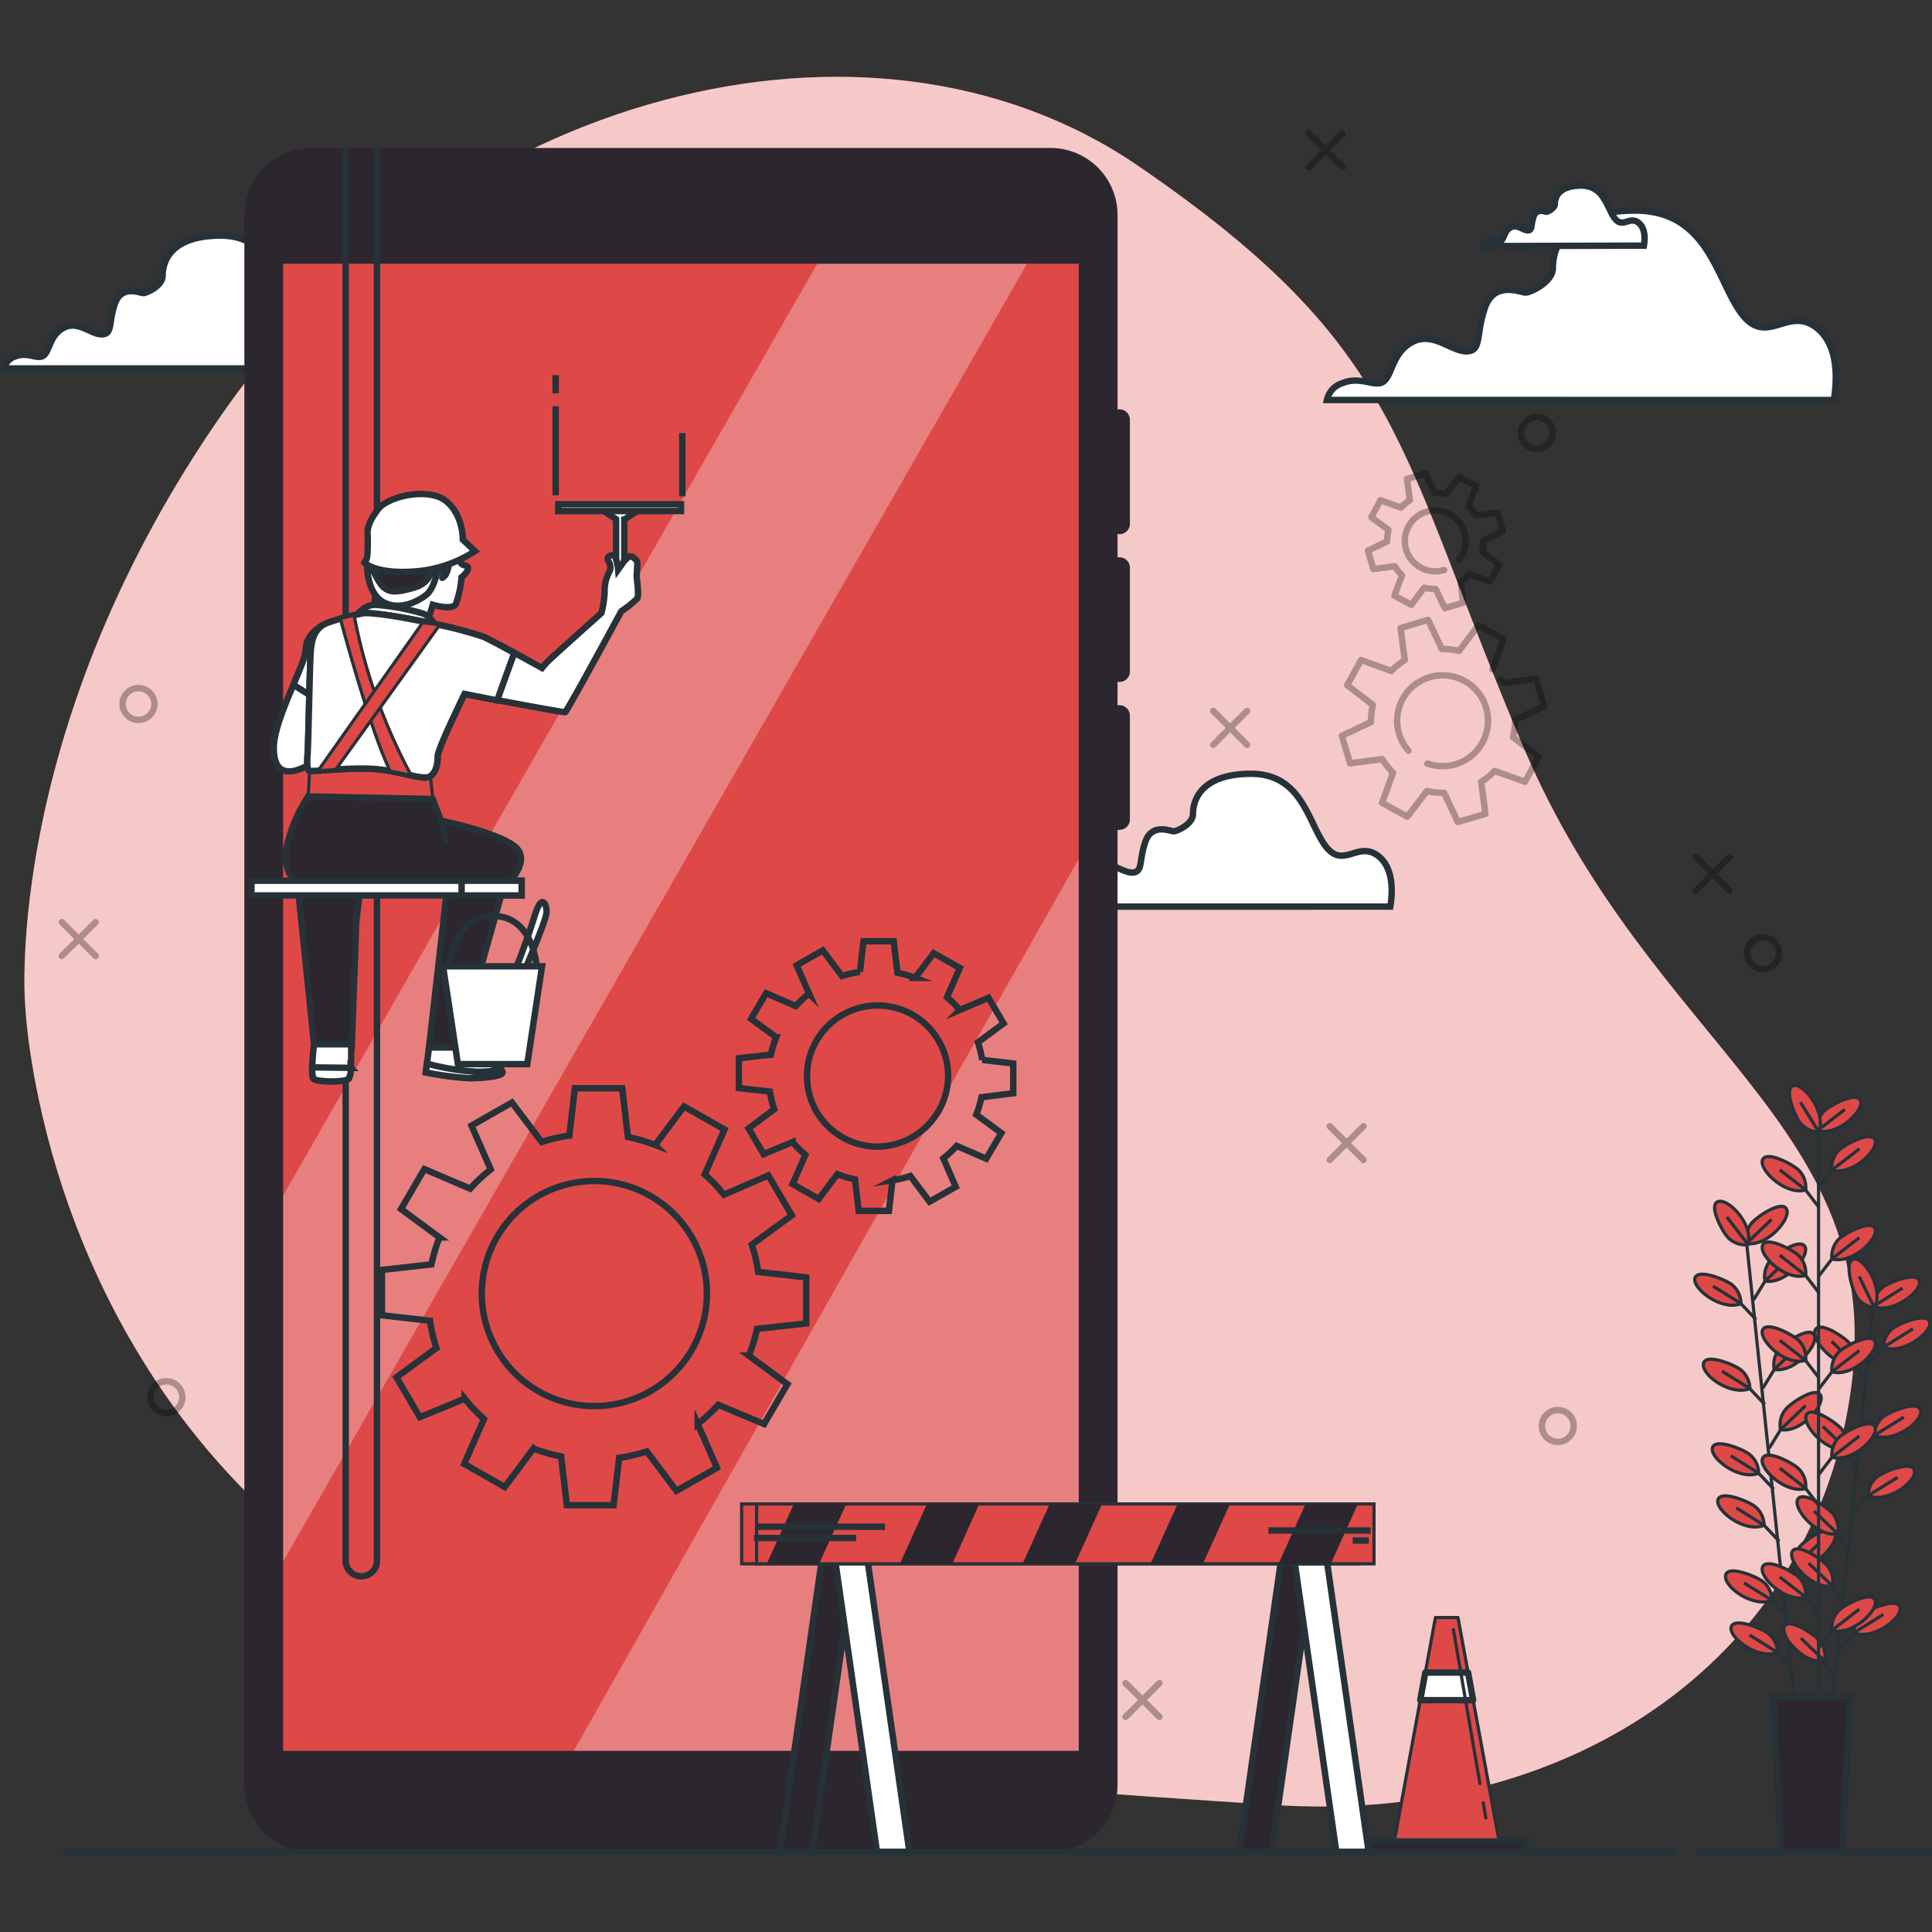<svg xmlns="http://www.w3.org/2000/svg" width="325" height="325" viewBox="0 0 325 325">
  <rect x="0" y="0" width="325" height="325" fill="#333333" stroke="none"/>
  <g id="maintainance" transform="translate(19167 8027)">
    <rect id="Rectangle_17486" data-name="Rectangle 17486" width="325" height="325" transform="translate(-19167 -8027)" fill="none"/>
    <g id="Layer_2" data-name="Layer 2" transform="translate(-19166.973 -8014.047)">
      <g id="Layer_1" data-name="Layer 1">
        <path id="Path_13332" data-name="Path 13332" d="M4.177,155.595s1.792,55.261,47.911,92.088,110.091,39.471,161.79,42.968,91.494-25.8,97.484-70.069S277.817,163.3,256.317,112.9,236.77,45.979,191.385,14.916,75.024,2.957,37.776,56.06,4.177,155.595,4.177,155.595Z" fill="#de4948"/>
        <path id="Path_13333" data-name="Path 13333" d="M4.177,155.595s1.792,55.261,47.911,92.088,110.091,39.471,161.79,42.968,91.494-25.8,97.484-70.069S277.817,163.3,256.317,112.9,236.77,45.979,191.385,14.916,75.024,2.957,37.776,56.06,4.177,155.595,4.177,155.595Z" fill="#fff" opacity="0.7"/>
        <path id="Path_13334" data-name="Path 13334" d="M308.448,54.333c.453-2.569,1.079-8.926-2.763-12.045-4.911-3.961-8.4,3.173-12.682-2.385s-5.548-17.593-18.23-17.431S261.2,29.757,261.2,32.142s-3.81,4.123-4.6,4.123-5.235-2.062-6.821,2.536-.507,7.253-3.033,7.35-5.645-3.335-9.077-1.619-3.421,5.4-4.857,6.627-3.8-.95-6.972.324a3.832,3.832,0,0,0-2.655,2.849Z" fill="#fff" stroke="#263238" stroke-miterlimit="10" stroke-width="1.079"/>
        <path id="Path_13335" data-name="Path 13335" d="M60.5,49.023c.313-1.792.777-6.26-1.943-8.44-3.443-2.806-5.893,2.223-8.9-1.673s-3.886-12.337-12.79-12.229-9.541,5.116-9.541,6.778-2.677,2.893-3.238,2.893-3.67-1.446-4.781,1.781-.356,5.084-2.159,5.159-3.961-2.342-6.368-1.144-2.407,3.767-3.4,4.652-2.677-.658-4.9.227a2.731,2.731,0,0,0-1.824,2Z" fill="#fff" stroke="#263238" stroke-miterlimit="10" stroke-width="1.079"/>
        <path id="Path_13336" data-name="Path 13336" d="M233.845,139.556c.313-1.792.766-6.26-1.943-8.451-3.443-2.774-5.893,2.223-8.894-1.662s-3.907-12.347-12.79-12.229-9.563,5.116-9.563,6.778-2.666,2.893-3.238,2.893-3.67-1.446-4.781,1.781-.356,5.084-2.159,5.159-3.961-2.342-6.368-1.144-2.407,3.767-3.411,4.652-2.666-.658-4.889.227a2.709,2.709,0,0,0-1.867,2Z" fill="#fff" stroke="#263238" stroke-miterlimit="10" stroke-width="1.079"/>
        <path id="Path_13337" data-name="Path 13337" d="M276.511,28.365c.151-.809.356-2.828-.874-3.821-1.554-1.252-2.655,1-4.015-.745s-1.759-5.58-5.774-5.526-4.317,2.31-4.317,3.065-1.2,1.328-1.414,1.328-1.651-.658-2.159.8-.162,2.3-.95,2.331-1.792-1.079-2.882-.518-1.079,1.705-1.533,2.159-1.209-.3-2.213.1a1.252,1.252,0,0,0-.842.907Z" fill="#fff" stroke="#263238" stroke-miterlimit="10" stroke-width="1.079"/>
        <line id="Line_58" data-name="Line 58" y1="3.206" transform="translate(75.693 137.915)" fill="none" stroke="#263238" stroke-miterlimit="10" stroke-width="1.079"/>
        <g id="Group_7362" data-name="Group 7362" opacity="0.3">
          <circle id="Ellipse_238" data-name="Ellipse 238" cx="2.677" cy="2.677" r="2.677" transform="translate(255.831 57.215)" fill="none" stroke="#000" stroke-linecap="round" stroke-linejoin="round" stroke-width="1.079"/>
          <circle id="Ellipse_239" data-name="Ellipse 239" cx="2.677" cy="2.677" r="2.677" transform="translate(20.593 102.794)" fill="none" stroke="#000" stroke-linecap="round" stroke-linejoin="round" stroke-width="1.079"/>
          <circle id="Ellipse_240" data-name="Ellipse 240" cx="2.677" cy="2.677" r="2.677" transform="translate(222.329 241.519)" fill="none" stroke="#000" stroke-linecap="round" stroke-linejoin="round" stroke-width="1.079"/>
          <circle id="Ellipse_241" data-name="Ellipse 241" cx="2.677" cy="2.677" r="2.677" transform="translate(25.288 219.404)" fill="none" stroke="#000" stroke-linecap="round" stroke-linejoin="round" stroke-width="1.079"/>
          <line id="Line_59" data-name="Line 59" x1="5.688" y2="5.688" transform="translate(204.067 106.648)" fill="none" stroke="#000" stroke-linecap="round" stroke-linejoin="round" stroke-width="1.079"/>
          <line id="Line_60" data-name="Line 60" x1="5.688" y1="5.688" transform="translate(204.067 106.648)" fill="none" stroke="#000" stroke-linecap="round" stroke-linejoin="round" stroke-width="1.079"/>
          <line id="Line_61" data-name="Line 61" x2="5.688" y2="5.688" transform="translate(189.324 270.175)" fill="none" stroke="#000" stroke-linecap="round" stroke-linejoin="round" stroke-width="1.079"/>
          <line id="Line_62" data-name="Line 62" x1="5.688" y2="5.688" transform="translate(189.324 270.175)" fill="none" stroke="#000" stroke-linecap="round" stroke-linejoin="round" stroke-width="1.079"/>
          <line id="Line_63" data-name="Line 63" x2="5.688" y2="5.688" transform="translate(10.372 142.168)" fill="none" stroke="#000" stroke-linecap="round" stroke-linejoin="round" stroke-width="1.079"/>
          <line id="Line_64" data-name="Line 64" x1="5.688" y2="5.688" transform="translate(10.372 142.168)" fill="none" stroke="#000" stroke-linecap="round" stroke-linejoin="round" stroke-width="1.079"/>
          <line id="Line_65" data-name="Line 65" x2="5.688" y2="5.688" transform="translate(220.149 9.466)" fill="none" stroke="#000" stroke-linecap="round" stroke-linejoin="round" stroke-width="1.079"/>
          <line id="Line_66" data-name="Line 66" x1="5.688" y2="5.688" transform="translate(220.149 9.466)" fill="none" stroke="#000" stroke-linecap="round" stroke-linejoin="round" stroke-width="1.079"/>
          <circle id="Ellipse_242" data-name="Ellipse 242" cx="2.677" cy="2.677" r="2.677" transform="translate(259.35 224.25)" fill="none" stroke="#000" stroke-linecap="round" stroke-linejoin="round" stroke-width="1.079"/>
          <circle id="Ellipse_243" data-name="Ellipse 243" cx="2.677" cy="2.677" r="2.677" transform="translate(293.866 144.726)" fill="none" stroke="#000" stroke-linecap="round" stroke-linejoin="round" stroke-width="1.079"/>
          <line id="Line_67" data-name="Line 67" x2="5.688" y2="5.677" transform="translate(223.657 176.501)" fill="none" stroke="#000" stroke-linecap="round" stroke-linejoin="round" stroke-width="1.079"/>
          <line id="Line_68" data-name="Line 68" x1="5.688" y2="5.677" transform="translate(223.657 176.501)" fill="none" stroke="#000" stroke-linecap="round" stroke-linejoin="round" stroke-width="1.079"/>
          <line id="Line_69" data-name="Line 69" x2="5.688" y2="5.688" transform="translate(285.243 131.191)" fill="none" stroke="#000" stroke-linecap="round" stroke-linejoin="round" stroke-width="1.079"/>
          <line id="Line_70" data-name="Line 70" x1="5.688" y2="5.688" transform="translate(285.243 131.191)" fill="none" stroke="#000" stroke-linecap="round" stroke-linejoin="round" stroke-width="1.079"/>
          <line id="Line_71" data-name="Line 71" x2="5.688" y2="5.688" transform="translate(82.082 14.161)" fill="none" stroke="#000" stroke-linecap="round" stroke-linejoin="round" stroke-width="1.079"/>
          <line id="Line_72" data-name="Line 72" x1="5.688" y2="5.688" transform="translate(82.082 14.161)" fill="none" stroke="#000" stroke-linecap="round" stroke-linejoin="round" stroke-width="1.079"/>
        </g>
        <rect id="Rectangle_17487" data-name="Rectangle 17487" width="141.639" height="262.393" transform="translate(42.396 25.278)" fill="#de4948"/>
        <path id="Path_13338" data-name="Path 13338" d="M140.97,25.278,42.4,197.246v61.532l133.846-233.5Z" fill="#fff" opacity="0.3"/>
        <path id="Path_13339" data-name="Path 13339" d="M184.046,132.756l-2.342-1.695L96.5,281.573l2.321,6.109h85.223Z" fill="#fff" opacity="0.3"/>
        <path id="Path_13340" data-name="Path 13340" d="M188.3,76.912a1.759,1.759,0,0,0,1.749-1.749V57.657a1.759,1.759,0,0,0-1.748-1.749,3.24,3.24,0,0,0-.335,0V23.216a11.279,11.279,0,0,0-11.279-11.279H52.358A11.279,11.279,0,0,0,41.079,23.216V287.3a11.279,11.279,0,0,0,11.279,11.279H176.685A11.279,11.279,0,0,0,187.964,287.3V126.647a3.235,3.235,0,0,0,.335,0,1.759,1.759,0,0,0,1.748-1.749V107.425a1.759,1.759,0,0,0-1.748-1.748,3.239,3.239,0,0,0-.335,0v-3.918a1.672,1.672,0,0,0,.335,0,1.748,1.748,0,0,0,1.748-1.748V82.546A1.749,1.749,0,0,0,188.3,80.8a1.674,1.674,0,0,0-.335,0V76.88A3.24,3.24,0,0,0,188.3,76.912Zm-6.864,204.661H47.6V31.408H181.434Z" fill="#2c272e"/>
        <path id="Path_13341" data-name="Path 13341" d="M135.595,209.679v-7.75L127.511,201a26.12,26.12,0,0,0-1.079-4.587l6.735-4.922-3.94-6.713-7.469,3.238a27.284,27.284,0,0,0-3.238-3.411l3.335-7.555-6.821-3.875-4.846,6.476a29.141,29.141,0,0,0-4.587-1.338l-.961-8.2H96.675l-.928,7.965a27.575,27.575,0,0,0-4.652,1.079l-5-6.638-6.811,3.875,3.238,7.372A28.192,28.192,0,0,0,79.06,187l-7.7-3.292-3.929,6.724,6.476,4.771a27.825,27.825,0,0,0-1.36,4.533l-8.322.939v7.631l8.084.917a27.111,27.111,0,0,0,1.079,4.587l-6.724,4.922,3.929,6.713,7.555-3.108a28.061,28.061,0,0,0,3.238,3.411l-3.324,7.555,6.811,3.886,4.846-6.476a27.641,27.641,0,0,0,4.641,1.338l.961,8.2h7.868l.939-7.965a28.906,28.906,0,0,0,4.652-1.079l4.986,6.627,6.811-3.875-3.238-7.361a29.047,29.047,0,0,0,3.465-3.238l7.7,3.238,3.929-6.713-6.476-4.781a28.061,28.061,0,0,0,1.36-4.522Zm-35.618,13.9a18.933,18.933,0,1,0-.043,0Z" fill="none" stroke="#263238" stroke-miterlimit="10" stroke-width="1.079"/>
        <path id="Path_13342" data-name="Path 13342" d="M170.425,170.953v-5.008l-5.224-.6a17.93,17.93,0,0,0-.723-2.957l4.317-3.184-2.536-4.317-4.825,2.062a17.991,17.991,0,0,0-2.159-2.159l2.159-4.9-4.4-2.5-3.13,4.155a18.35,18.35,0,0,0-2.968-.863l-.626-5.3h-5.084l-.594,5.148a18.541,18.541,0,0,0-3.011.712l-3.238-4.317-4.4,2.5,2.094,4.76a18,18,0,0,0-2.245,2.1l-4.976-2.159-2.536,4.317,4.22,3.087a17.915,17.915,0,0,0-.874,2.925l-5.4.615v5.008l5.213.594a18.079,18.079,0,0,0,.734,2.968l-4.317,3.238,2.536,4.317,4.868-2.029a17.169,17.169,0,0,0,2.159,2.159l-2.159,4.911,4.4,2.5,3.13-4.166a18.412,18.412,0,0,0,2.968.874l.626,5.3h5.084l.6-5.148a17.625,17.625,0,0,0,3-.723l3.238,4.317,4.4-2.5L158.66,181.9a18,18,0,0,0,2.245-2.1l4.976,2.159,2.536-4.317-4.22-3.1a16.806,16.806,0,0,0,.874-2.914Zm-23.043,8.98a11.873,11.873,0,1,1,12.088-11.873,12,12,0,0,1-12.088,11.873Z" fill="none" stroke="#263238" stroke-miterlimit="10" stroke-width="1.079"/>
        <path id="Path_13343" data-name="Path 13343" d="M251.061,99.643l1.835-5.105-4.242-2.31-3.238,4.317a11.484,11.484,0,0,0-2.893-.313l-2.31-4.911-4.641,1.371.712,5.4a11.764,11.764,0,0,0-2.256,1.824l-5.105-1.835L226.6,102.32l4.317,3.3a12.5,12.5,0,0,0-.313,2.893l-4.9,2.31,1.371,4.63,5.4-.712a12.239,12.239,0,0,0,1.835,2.267l-1.835,5.105,4.242,2.31,3.292-4.317a11.991,11.991,0,0,0,2.893.313l2.31,4.9,4.641-1.36-.712-5.4a11.765,11.765,0,0,0,2.256-1.824l5.105,1.824,2.321-4.242-4.317-3.238a12.565,12.565,0,0,0,.313-2.893l4.9-2.31-1.36-4.641-5.4.712-.4-.583M236.9,113.329a7.642,7.642,0,1,1,3.184,2.159" fill="none" stroke="#000" stroke-linecap="round" stroke-linejoin="round" stroke-width="1.079" opacity="0.3"/>
        <path id="Path_13344" data-name="Path 13344" d="M234.547,87.241l2.839,1.543,2.159-2.882a7.922,7.922,0,0,0,1.932.216l1.554,3.238,3.1-.917-.475-3.594a7.8,7.8,0,0,0,1.511-1.22l3.421,1.22,1.587-2.817-2.849-2.159a8.418,8.418,0,0,0,.216-1.932l3.238-1.554-.907-3.1-3.594.475a7.859,7.859,0,0,0-1.23-1.511l1.2-3.443L245.4,67.263l-2.159,2.882a7.933,7.933,0,0,0-1.943-.205L239.76,66.7l-3.1.907.475,3.594a7.857,7.857,0,0,0-1.511,1.23L232.2,71.2l-1.543,2.839,2.882,2.159a7.8,7.8,0,0,0-.216,1.932l-3.238,1.543.917,3.108L234.6,82.3a8.635,8.635,0,0,0,1.22,1.522Zm8.354-4.317a5.062,5.062,0,0,1-3.94-.4,5.116,5.116,0,1,1,6.94-2.04,6.086,6.086,0,0,1-.5.756" fill="none" stroke="#000" stroke-linecap="round" stroke-linejoin="round" stroke-width="1.079" opacity="0.3"/>
        <path id="Path_13345" data-name="Path 13345" d="M58.121,11.937V249.582a2.634,2.634,0,0,0,4.868,1.392h0a2.644,2.644,0,0,0,.4-1.392V11.937" fill="none" stroke="#263238" stroke-miterlimit="10" stroke-width="1.079"/>
        <path id="Path_13346" data-name="Path 13346" d="M76.977,80.722a2.8,2.8,0,0,0,.54,1.079c.432.54,1.176.216,1.176.863s-1.079,1.5-1.079,1.5a16.837,16.837,0,0,1-.971,4.512c-.648,1.079-3.864.108-3.864.108l-.863,2.688L62.6,90.717l.54-3.54-.971-5.4a4.317,4.317,0,0,1,2.159-2.9c1.716-.745,8.635-.216,9.887,0a6.649,6.649,0,0,1,2.763,1.846Z" fill="#fff" stroke="#263238" stroke-miterlimit="10" stroke-width="1.079"/>
        <path id="Path_13347" data-name="Path 13347" d="M62.147,81.8a28.656,28.656,0,0,0,.971,5.4c.529,1.079,2.364,1.5,5.051,1.079s3.864-1.284,4.188-2.364.961-3,1.392-3.108.54-.108.756.529-.54,1.3.216.648.971-3.432.971-3.432-6.562.853-9.358.853a27.823,27.823,0,0,1-4.08-.216Z" fill="#2c272e" stroke="#263238" stroke-miterlimit="10" stroke-width="1.079"/>
        <path id="Path_13348" data-name="Path 13348" d="M61.716,81.694s-.216,4.835,2.58,6.551,6.238-.108,7.555-1.284,1.932-4.835,1.932-4.835l-1.284.108s.432,2.688-2.8,3.648-4.188.756-5.159,0S62.18,81.8,62.18,81.8Z" fill="#fff" stroke="#263238" stroke-miterlimit="10" stroke-width="1.079"/>
        <path id="Path_13349" data-name="Path 13349" d="M61.823,76.966s.108,3.659-.216,4.188l-.324.54s1.835,1.932,8.17,1.5A21.338,21.338,0,0,0,79.87,79.762L77.83,77.83s.108-4.091-2.8-6.476-9.714-.853-11.4,1.3S61.716,76.211,61.823,76.966Z" fill="#fff" stroke="#263238" stroke-miterlimit="10" stroke-width="1.079"/>
        <path id="Path_13350" data-name="Path 13350" d="M52.045,116.728l-.216,4.317,20.96.432-.432-4.08s-1.716-.863-6.983-1.619a60.13,60.13,0,0,0-11.4-.216,9.907,9.907,0,0,0-1.824.216Z" fill="#de4948" stroke="#263238" stroke-miterlimit="10" stroke-width="0.54"/>
        <path id="Path_13351" data-name="Path 13351" d="M107.716,72.638h-6.724l2.623,1.748V85.892h1.371V74.408l.108-.022Z" fill="#fff" stroke="#263238" stroke-miterlimit="10" stroke-width="1.079"/>
        <rect id="Rectangle_17488" data-name="Rectangle 17488" width="20.647" height="1.144" transform="translate(93.879 71.872)" fill="#fff" stroke="#263238" stroke-miterlimit="10" stroke-width="1.079"/>
        <path id="Path_13352" data-name="Path 13352" d="M54.279,92.2s-2.849,1.5-2.849,4.047-5.4,11.7-5.4,16.643,3.152,4.2,5.256,3.152a24.533,24.533,0,0,0,4.2-2.849l1.2-19.795S56.373,92.044,54.279,92.2Z" fill="#fff" stroke="#263238" stroke-miterlimit="10" stroke-width="1.079"/>
        <path id="Path_13353" data-name="Path 13353" d="M54.279,92.2s-2.849,1.5-2.849,4.047c0,1.079-.982,3.357-2.094,5.99l6.551,4.177.788-13.017S56.373,92.044,54.279,92.2Z" fill="#fff" stroke="#263238" stroke-miterlimit="10" stroke-width="1.079"/>
        <path id="Path_13354" data-name="Path 13354" d="M73.005,92.012a3.788,3.788,0,0,0-1.77-1.716,36.417,36.417,0,0,0-8.268-1.511,3.778,3.778,0,0,0-2.9,1.716Z" fill="#fff" stroke="#263238" stroke-miterlimit="10" stroke-width="1.079"/>
        <path id="Path_13355" data-name="Path 13355" d="M61.284,90.188a41.145,41.145,0,0,0-6.12,1.608c-3.011,1.079-2.9,4.188-3.011,6.983s-.324,13.545-.432,15.046-.108,2.688.324,2.9,7.631-.756,11.926-.216,7.264,1.824,8.343,1.133,1.284-2.256,1.284-3.432,4.512-10.426,4.512-10.426,16.6,3.162,16.924,3.065,9.455-16.978,9.455-16.978a18.435,18.435,0,0,0,2.688-2.159c.324-.54-.108-3.443-.108-3.767s.108-1.392.108-2.159-1.3-1.392-1.511-1.079a3.4,3.4,0,0,1-.637.648l-1.079,1.511a8.106,8.106,0,0,0-.54-2.256c-.324-.432-1.608,0-1.079.853a1.781,1.781,0,0,1,0,2.04,6.767,6.767,0,0,0-.648,3.119,17.27,17.27,0,0,1-.54,3.551s-7.955,7.091-8.807,7.944a14.162,14.162,0,0,0-1.187,1.3S83.2,94.98,81.273,94.16A67.241,67.241,0,0,0,73.005,92S64.943,90.188,61.284,90.188Z" fill="#fff" stroke="#263238" stroke-miterlimit="10" stroke-width="1.079"/>
        <path id="Path_13356" data-name="Path 13356" d="M81.273,94.16A67.241,67.241,0,0,0,73.005,92s-8.063-1.824-11.721-1.824a41.145,41.145,0,0,0-6.12,1.608c-3.011,1.079-2.9,4.188-3.011,6.983s-.324,13.545-.432,15.046-.108,2.688.324,2.9,7.631-.756,11.926-.216,7.264,1.835,8.343,1.144,1.284-2.256,1.284-3.432,4.512-10.426,4.512-10.426l5.494,1.079L86.475,96.9C84.414,95.746,82.179,94.559,81.273,94.16Z" fill="#fff" stroke="#263238" stroke-miterlimit="10" stroke-width="1.079"/>
        <path id="Path_13357" data-name="Path 13357" d="M69.152,117.495a96.48,96.48,0,0,1-5.289-11.624,89.132,89.132,0,0,1-4.317-15.337c-.68.151-1.522.356-2.418.615l.14.108a1.173,1.173,0,0,0,.108.4c.734,2.741,5.116,18.78,8.246,25.116C66.993,117,68.17,117.279,69.152,117.495Z" fill="#de4948" stroke="#263238" stroke-miterlimit="10" stroke-width="0.54"/>
        <path id="Path_13358" data-name="Path 13358" d="M53.47,116.707l2.968-.205,17.474-24.3-.907-.194L71.062,91.8Z" fill="#de4948" stroke="#263238" stroke-miterlimit="10" stroke-width="0.54"/>
        <path id="Path_13359" data-name="Path 13359" d="M84.187,135.422s-33.308.54-34.171,0-2.58-2.159-1.716-6.336a25.223,25.223,0,0,1,3.508-8.063l20.96.432L74.16,125.1s9.023,1.835,12.25,4.2-1.079,6.476-1.079,6.476" fill="#2c272e" stroke="#263238" stroke-miterlimit="10" stroke-width="1.079"/>
        <path id="Path_13360" data-name="Path 13360" d="M74.182,125.1s.648,2.8.863,3.767" fill="#fff" stroke="#263238" stroke-miterlimit="10" stroke-width="1.079"/>
        <path id="Path_13361" data-name="Path 13361" d="M50.113,136.61,52.8,162.718l6.336.432s.756-20.313.756-20.745.648-5.688.648-5.688Z" fill="#2c272e" stroke="#263238" stroke-miterlimit="10" stroke-width="1.079"/>
        <path id="Path_13362" data-name="Path 13362" d="M52.8,162.718s-.648,5.267-.108,5.807,5.267.637,5.9,0,.432-5.807.432-5.807Z" fill="#fff" stroke="#263238" stroke-miterlimit="10" stroke-width="1.079"/>
        <path id="Path_13363" data-name="Path 13363" d="M59.006,166.679,52.53,166.6a3.842,3.842,0,0,0,.205,1.921c.54.54,5.267.637,5.9,0a3.788,3.788,0,0,0,.367-1.846Z" fill="#fff" stroke="#263238" stroke-miterlimit="10" stroke-width="1.079"/>
        <path id="Path_13364" data-name="Path 13364" d="M75.153,136.825l-3.011,26.433h6.012a21.889,21.889,0,0,0,.971-3.119,12.066,12.066,0,0,0-.54-2.159l5.807-20.745Z" fill="#2c272e" stroke="#263238" stroke-miterlimit="10" stroke-width="1.079"/>
        <path id="Path_13365" data-name="Path 13365" d="M78.154,163.258a13.535,13.535,0,0,0,3.335,2.364c1.3.432,3.011,1.176,3.011,1.824s-3.238.971-5.591.971a54.907,54.907,0,0,1-7.307-.971l.54-4.188Z" fill="#fff" stroke="#263238" stroke-miterlimit="10" stroke-width="1.079"/>
        <path id="Path_13366" data-name="Path 13366" d="M84.5,167.446a.658.658,0,0,0-.216-.421,25.687,25.687,0,0,1-4.08.313,41.09,41.09,0,0,1-8.408-1.371l-.194,1.479a54.909,54.909,0,0,0,7.307.971C81.273,168.374,84.5,168.093,84.5,167.446Z" fill="#fff" stroke="#263238" stroke-miterlimit="10" stroke-width="1.079"/>
        <path id="Path_13367" data-name="Path 13367" d="M85.784,152.508s2.9-7.307,4.091-11.279,2.04-2.256,2.04-.756-4.727,12.142-4.943,12.952S85.04,154.235,85.784,152.508Z" fill="#fff" stroke="#263238" stroke-miterlimit="10" stroke-width="1.079"/>
        <path id="Path_13368" data-name="Path 13368" d="M88.666,166.053H77L74.505,149.6H91.159Z" fill="#fff" stroke="#263238" stroke-miterlimit="10" stroke-width="1.079"/>
        <path id="Path_13369" data-name="Path 13369" d="M75.477,149.5s.917-8.483,7.555-8.376,7.2,8.376,7.2,8.376" fill="none" stroke="#263238" stroke-miterlimit="10" stroke-width="1.079"/>
        <rect id="Rectangle_17489" data-name="Rectangle 17489" width="45.45" height="2.472" transform="translate(42.266 135.206)" fill="#fff" stroke="#263238" stroke-miterlimit="10" stroke-width="1.079"/>
        <rect id="Rectangle_17490" data-name="Rectangle 17490" width="10.102" height="2.472" transform="translate(77.625 135.206)" fill="#fff" stroke="#263238" stroke-miterlimit="10" stroke-width="1.079"/>
        <line id="Line_73" data-name="Line 73" y1="3.065" transform="translate(93.448 50.145)" fill="none" stroke="#263238" stroke-miterlimit="10" stroke-width="1.079"/>
        <line id="Line_74" data-name="Line 74" y1="14.992" transform="translate(93.448 55.38)" fill="none" stroke="#263238" stroke-miterlimit="10" stroke-width="1.079"/>
        <line id="Line_75" data-name="Line 75" y1="10.664" transform="translate(114.753 59.891)" fill="none" stroke="#263238" stroke-miterlimit="10" stroke-width="1.079"/>
        <path id="Path_13370" data-name="Path 13370" d="M136.61,298.583h-5.44l7.253-50.609h5.451Z" fill="#2c272e" stroke="#263238" stroke-miterlimit="10" stroke-width="1.079"/>
        <path id="Path_13371" data-name="Path 13371" d="M147.5,298.583h5.451l-7.264-50.609h-5.44Z" fill="#fff" stroke="#263238" stroke-miterlimit="10" stroke-width="1.079"/>
        <path id="Path_13372" data-name="Path 13372" d="M213.878,298.583h-5.451l7.264-50.609h5.44Z" fill="#2c272e" stroke="#263238" stroke-miterlimit="10" stroke-width="1.079"/>
        <path id="Path_13373" data-name="Path 13373" d="M224.768,298.583h5.44l-7.264-50.609H217.5Z" fill="#fff" stroke="#263238" stroke-miterlimit="10" stroke-width="1.079"/>
        <rect id="Rectangle_17491" data-name="Rectangle 17491" width="103.852" height="10.07" transform="translate(124.726 240.041)" fill="#de4948" stroke="#263238" stroke-miterlimit="10" stroke-width="0.54"/>
        <rect id="Rectangle_17492" data-name="Rectangle 17492" width="103.852" height="10.07" transform="translate(127.252 240.041)" fill="#de4948" stroke="#263238" stroke-miterlimit="10" stroke-width="0.54"/>
        <path id="Path_13374" data-name="Path 13374" d="M128.957,250.111h8.807l4.555-10.07h-8.807Z" fill="#2c272e"/>
        <path id="Path_13375" data-name="Path 13375" d="M164.715,240.041H155.9l-4.555,10.07h8.818Z" fill="#2c272e"/>
        <path id="Path_13376" data-name="Path 13376" d="M228.395,240.041h-8.807l-4.555,10.07h8.807Z" fill="#2c272e"/>
        <path id="Path_13377" data-name="Path 13377" d="M206.884,240.041h-8.818l-4.555,10.07h8.818Z" fill="#2c272e"/>
        <path id="Path_13378" data-name="Path 13378" d="M185.362,240.041h-8.818l-4.555,10.07h8.818Z" fill="#2c272e"/>
        <line id="Line_76" data-name="Line 76" x1="17.183" transform="translate(213.349 244.509)" fill="none" stroke="#263238" stroke-miterlimit="10" stroke-width="1.079"/>
        <line id="Line_77" data-name="Line 77" x1="2.709" transform="translate(227.521 246.193)" fill="none" stroke="#263238" stroke-miterlimit="10" stroke-width="1.079"/>
        <line id="Line_78" data-name="Line 78" x2="17.194" transform="translate(126.809 245.772)" fill="none" stroke="#263238" stroke-miterlimit="10" stroke-width="1.079"/>
        <line id="Line_79" data-name="Line 79" x2="21.716" transform="translate(127.112 243.872)" fill="none" stroke="#263238" stroke-miterlimit="10" stroke-width="1.079"/>
        <rect id="Rectangle_17493" data-name="Rectangle 17493" width="26.476" height="1.986" transform="translate(230.1 296.597)" fill="#2c272e" stroke="#263238" stroke-linecap="round" stroke-linejoin="round" stroke-width="1.079"/>
        <path id="Path_13379" data-name="Path 13379" d="M252.108,296.543H234.569l6.875-37.4h3.788Z" fill="#de4948" stroke="#263238" stroke-linecap="round" stroke-linejoin="round" stroke-width="0.54"/>
        <path id="Path_13380" data-name="Path 13380" d="M238.886,273.046h8.9l-.853-4.641h-7.2Z" fill="#fff" stroke="#263238" stroke-linecap="round" stroke-linejoin="round" stroke-width="1.079"/>
        <line id="Line_80" data-name="Line 80" x2="0.443" y2="2.558" transform="translate(249.474 290.305)" fill="#de4948" stroke="#263238" stroke-linecap="round" stroke-linejoin="round" stroke-width="0.54"/>
        <line id="Line_81" data-name="Line 81" x2="4.458" y2="25.871" transform="translate(244.466 261.206)" fill="#de4948" stroke="#263238" stroke-linecap="round" stroke-linejoin="round" stroke-width="0.54"/>
        <line id="Line_82" data-name="Line 82" x2="8.041" y2="77.042" transform="translate(293.845 196.641)" fill="none" stroke="#263238" stroke-miterlimit="10" stroke-width="0.54"/>
        <line id="Line_83" data-name="Line 83" x1="3.648" y1="3.842" transform="translate(296.943 255.097)" fill="none" stroke="#263238" stroke-miterlimit="10" stroke-width="0.54"/>
        <path id="Path_13381" data-name="Path 13381" d="M298.043,256.241a4.112,4.112,0,0,0-1.446-3.087c-.939-.831-5.861-2.9-6.325-1.176C289.765,253.867,294.805,257.569,298.043,256.241Z" fill="#de4948" stroke="#263238" stroke-miterlimit="10" stroke-width="0.54"/>
        <line id="Line_84" data-name="Line 84" x1="4.684" y1="2.914" transform="translate(293.359 253.327)" fill="none" stroke="#263238" stroke-miterlimit="10" stroke-width="0.54"/>
        <line id="Line_85" data-name="Line 85" x1="3.637" y1="3.853" transform="translate(297.86 263.851)" fill="none" stroke="#263238" stroke-miterlimit="10" stroke-width="0.54"/>
        <path id="Path_13382" data-name="Path 13382" d="M298.972,265.005a4.1,4.1,0,0,0-1.446-3.087c-.939-.842-5.861-2.914-6.336-1.176S295.734,266.333,298.972,265.005Z" fill="#de4948" stroke="#263238" stroke-miterlimit="10" stroke-width="0.54"/>
        <line id="Line_86" data-name="Line 86" x1="4.684" y1="2.914" transform="translate(294.277 262.091)" fill="none" stroke="#263238" stroke-miterlimit="10" stroke-width="0.54"/>
        <line id="Line_87" data-name="Line 87" x1="3.648" y1="3.853" transform="translate(294.708 233.705)" fill="none" stroke="#263238" stroke-miterlimit="10" stroke-width="0.54"/>
        <path id="Path_13383" data-name="Path 13383" d="M295.82,234.86a4.134,4.134,0,0,0-1.457-3.087c-.928-.842-5.861-2.914-6.325-1.176S292.571,236.188,295.82,234.86Z" fill="#de4948" stroke="#263238" stroke-miterlimit="10" stroke-width="0.54"/>
        <line id="Line_88" data-name="Line 88" x1="4.695" y1="2.914" transform="translate(291.125 231.946)" fill="none" stroke="#263238" stroke-miterlimit="10" stroke-width="0.54"/>
        <line id="Line_89" data-name="Line 89" x1="3.648" y1="3.853" transform="translate(295.626 242.469)" fill="none" stroke="#263238" stroke-miterlimit="10" stroke-width="0.54"/>
        <path id="Path_13384" data-name="Path 13384" d="M296.727,243.624a4.1,4.1,0,0,0-1.446-3.087c-.939-.842-5.861-2.914-6.325-1.176S293.489,245.006,296.727,243.624Z" fill="#de4948" stroke="#263238" stroke-miterlimit="10" stroke-width="0.54"/>
        <line id="Line_90" data-name="Line 90" x1="4.684" y1="2.925" transform="translate(292.042 240.699)" fill="none" stroke="#263238" stroke-miterlimit="10" stroke-width="0.54"/>
        <line id="Line_91" data-name="Line 91" x1="3.648" y1="3.842" transform="translate(293.219 219.48)" fill="none" stroke="#263238" stroke-miterlimit="10" stroke-width="0.54"/>
        <path id="Path_13385" data-name="Path 13385" d="M294.331,220.624a4.112,4.112,0,0,0-1.446-3.087c-.939-.831-5.861-2.9-6.336-1.176C286.02,218.249,291.082,221.951,294.331,220.624Z" fill="#de4948" stroke="#263238" stroke-miterlimit="10" stroke-width="0.54"/>
        <line id="Line_92" data-name="Line 92" x1="4.684" y1="2.914" transform="translate(289.646 217.71)" fill="none" stroke="#263238" stroke-miterlimit="10" stroke-width="0.54"/>
        <line id="Line_93" data-name="Line 93" x1="3.648" y1="3.853" transform="translate(291.729 205.179)" fill="none" stroke="#263238" stroke-miterlimit="10" stroke-width="0.54"/>
        <path id="Path_13386" data-name="Path 13386" d="M292.841,206.334a4.166,4.166,0,0,0-1.425-3.1c-.928-.831-5.861-2.9-6.325-1.166S289.592,207.661,292.841,206.334Z" fill="#de4948" stroke="#263238" stroke-miterlimit="10" stroke-width="0.54"/>
        <line id="Line_94" data-name="Line 94" x1="4.695" y1="2.925" transform="translate(288.146 203.409)" fill="none" stroke="#263238" stroke-miterlimit="10" stroke-width="0.54"/>
        <line id="Line_95" data-name="Line 95" y1="4.522" x2="2.774" transform="translate(299.975 249.237)" fill="none" stroke="#263238" stroke-miterlimit="10" stroke-width="0.54"/>
        <path id="Path_13387" data-name="Path 13387" d="M301.9,250.6a4.112,4.112,0,0,1,.788-3.324c.734-1.015,5.127-4.058,5.947-2.461S305.35,251.223,301.9,250.6Z" fill="#de4948" stroke="#263238" stroke-miterlimit="10" stroke-width="0.54"/>
        <line id="Line_96" data-name="Line 96" y1="4.037" x2="4.22" transform="translate(301.897 246.56)" fill="none" stroke="#263238" stroke-miterlimit="10" stroke-width="0.54"/>
        <line id="Line_97" data-name="Line 97" y1="4.512" x2="2.774" transform="translate(297.569 226.182)" fill="none" stroke="#263238" stroke-miterlimit="10" stroke-width="0.54"/>
        <path id="Path_13388" data-name="Path 13388" d="M299.49,227.531a4.123,4.123,0,0,1,.788-3.324c.734-1,5.127-4.047,5.947-2.45S302.944,228.168,299.49,227.531Z" fill="#de4948" stroke="#263238" stroke-miterlimit="10" stroke-width="0.54"/>
        <line id="Line_98" data-name="Line 98" y1="4.026" x2="4.22" transform="translate(299.49 223.506)" fill="none" stroke="#263238" stroke-miterlimit="10" stroke-width="0.54"/>
        <line id="Line_99" data-name="Line 99" y1="4.522" x2="2.774" transform="translate(296.511 216.047)" fill="none" stroke="#263238" stroke-miterlimit="10" stroke-width="0.54"/>
        <path id="Path_13389" data-name="Path 13389" d="M298.432,217.407a4.145,4.145,0,0,1,.788-3.335c.734-1,5.127-4.047,5.947-2.45S301.886,218.023,298.432,217.407Z" fill="#de4948" stroke="#263238" stroke-miterlimit="10" stroke-width="0.54"/>
        <line id="Line_100" data-name="Line 100" y1="4.037" x2="4.22" transform="translate(298.432 213.371)" fill="none" stroke="#263238" stroke-miterlimit="10" stroke-width="0.54"/>
        <line id="Line_101" data-name="Line 101" y1="4.522" x2="2.774" transform="translate(294.957 201.185)" fill="none" stroke="#263238" stroke-miterlimit="10" stroke-width="0.54"/>
        <path id="Path_13390" data-name="Path 13390" d="M296.889,202.545a4.134,4.134,0,0,1,.777-3.324c.745-1.015,5.138-4.058,5.947-2.45S300.332,203.171,296.889,202.545Z" fill="#de4948" stroke="#263238" stroke-miterlimit="10" stroke-width="0.54"/>
        <line id="Line_102" data-name="Line 102" y1="4.037" x2="4.22" transform="translate(296.889 198.509)" fill="none" stroke="#263238" stroke-miterlimit="10" stroke-width="0.54"/>
        <path id="Path_13391" data-name="Path 13391" d="M293.769,196.21a4.123,4.123,0,0,1,.788-3.324c.745-1.015,5.127-4.058,5.947-2.45S297.223,196.836,293.769,196.21Z" fill="#de4948" stroke="#263238" stroke-miterlimit="10" stroke-width="0.54"/>
        <line id="Line_103" data-name="Line 103" y1="4.037" x2="4.22" transform="translate(293.769 192.173)" fill="none" stroke="#263238" stroke-miterlimit="10" stroke-width="0.54"/>
        <path id="Path_13392" data-name="Path 13392" d="M294.018,196.436a4.134,4.134,0,0,1-3.238-1.079c-.928-.842-3.5-5.526-1.813-6.174S295,193.015,294.018,196.436Z" fill="#de4948" stroke="#263238" stroke-miterlimit="10" stroke-width="0.54"/>
        <line id="Line_104" data-name="Line 104" x1="3.573" y1="4.619" transform="translate(290.445 191.763)" fill="none" stroke="#263238" stroke-miterlimit="10" stroke-width="0.54"/>
        <line id="Line_105" data-name="Line 105" x1="7.998" y2="77.053" transform="translate(307.056 207.251)" fill="none" stroke="#263238" stroke-miterlimit="10" stroke-width="0.54"/>
        <line id="Line_106" data-name="Line 106" x1="2.774" y1="4.512" transform="translate(306.052 265.092)" fill="none" stroke="#263238" stroke-miterlimit="10" stroke-width="0.54"/>
        <path id="Path_13393" data-name="Path 13393" d="M306.894,266.441a4.123,4.123,0,0,0-.788-3.324c-.745-1-5.127-4.047-5.947-2.45S303.44,267.078,306.894,266.441Z" fill="#de4948" stroke="#263238" stroke-miterlimit="10" stroke-width="0.54"/>
        <line id="Line_107" data-name="Line 107" x1="3.983" y1="3.821" transform="translate(302.911 262.62)" fill="none" stroke="#263238" stroke-miterlimit="10" stroke-width="0.54"/>
        <line id="Line_108" data-name="Line 108" x1="2.774" y1="4.522" transform="translate(308.265 243.7)" fill="none" stroke="#263238" stroke-miterlimit="10" stroke-width="0.54"/>
        <path id="Path_13394" data-name="Path 13394" d="M309.117,245.06a4.166,4.166,0,0,0-.788-3.324c-.745-1-5.138-4.047-5.947-2.45S305.663,245.686,309.117,245.06Z" fill="#de4948" stroke="#263238" stroke-miterlimit="10" stroke-width="0.54"/>
        <line id="Line_109" data-name="Line 109" x1="3.993" y1="3.821" transform="translate(305.124 241.239)" fill="none" stroke="#263238" stroke-miterlimit="10" stroke-width="0.54"/>
        <line id="Line_110" data-name="Line 110" x1="2.774" y1="4.522" transform="translate(307.358 252.464)" fill="none" stroke="#263238" stroke-miterlimit="10" stroke-width="0.54"/>
        <path id="Path_13395" data-name="Path 13395" d="M308.2,253.824a4.134,4.134,0,0,0-.777-3.324c-.745-1-5.138-4.047-5.958-2.45S304.757,254.45,308.2,253.824Z" fill="#de4948" stroke="#263238" stroke-miterlimit="10" stroke-width="0.54"/>
        <line id="Line_111" data-name="Line 111" x1="3.983" y1="3.821" transform="translate(304.217 250.003)" fill="none" stroke="#263238" stroke-miterlimit="10" stroke-width="0.54"/>
        <line id="Line_112" data-name="Line 112" x1="2.774" y1="4.512" transform="translate(309.743 229.474)" fill="none" stroke="#263238" stroke-miterlimit="10" stroke-width="0.54"/>
        <path id="Path_13396" data-name="Path 13396" d="M310.585,230.823a4.134,4.134,0,0,0-.777-3.324c-.745-1-5.138-4.047-5.958-2.45S307.142,231.46,310.585,230.823Z" fill="#de4948" stroke="#263238" stroke-miterlimit="10" stroke-width="0.54"/>
        <line id="Line_113" data-name="Line 113" x1="3.983" y1="3.821" transform="translate(306.602 227.003)" fill="none" stroke="#263238" stroke-miterlimit="10" stroke-width="0.54"/>
        <line id="Line_114" data-name="Line 114" x1="2.774" y1="4.522" transform="translate(311.222 215.173)" fill="none" stroke="#263238" stroke-miterlimit="10" stroke-width="0.54"/>
        <path id="Path_13397" data-name="Path 13397" d="M312.075,216.533a4.112,4.112,0,0,0-.788-3.324c-.745-1.015-5.138-4.058-5.947-2.45S308.621,217.159,312.075,216.533Z" fill="#de4948" stroke="#263238" stroke-miterlimit="10" stroke-width="0.54"/>
        <line id="Line_115" data-name="Line 115" x1="3.993" y1="3.832" transform="translate(308.081 212.702)" fill="none" stroke="#263238" stroke-miterlimit="10" stroke-width="0.54"/>
        <line id="Line_116" data-name="Line 116" y1="3.853" x2="3.637" transform="translate(309.29 260.559)" fill="none" stroke="#263238" stroke-miterlimit="10" stroke-width="0.54"/>
        <path id="Path_13398" data-name="Path 13398" d="M311.826,261.714a4.134,4.134,0,0,1,1.446-3.1c.939-.831,5.861-2.914,6.325-1.176S315.075,263.03,311.826,261.714Z" fill="#de4948" stroke="#263238" stroke-miterlimit="10" stroke-width="0.54"/>
        <line id="Line_117" data-name="Line 117" y1="3.087" x2="4.965" transform="translate(311.826 258.627)" fill="none" stroke="#263238" stroke-miterlimit="10" stroke-width="0.54"/>
        <line id="Line_118" data-name="Line 118" y1="3.853" x2="3.637" transform="translate(311.686 237.494)" fill="none" stroke="#263238" stroke-miterlimit="10" stroke-width="0.54"/>
        <path id="Path_13399" data-name="Path 13399" d="M314.222,238.648a4.134,4.134,0,0,1,1.446-3.1c.939-.831,5.861-2.9,6.325-1.176C322.5,236.263,317.46,239.976,314.222,238.648Z" fill="#de4948" stroke="#263238" stroke-miterlimit="10" stroke-width="0.54"/>
        <line id="Line_119" data-name="Line 119" y1="3.076" x2="4.954" transform="translate(314.222 235.572)" fill="none" stroke="#263238" stroke-miterlimit="10" stroke-width="0.54"/>
        <line id="Line_120" data-name="Line 120" y1="3.853" x2="3.648" transform="translate(312.733 227.359)" fill="none" stroke="#263238" stroke-miterlimit="10" stroke-width="0.54"/>
        <path id="Path_13400" data-name="Path 13400" d="M315.269,228.514a4.1,4.1,0,0,1,1.446-3.087c.939-.842,5.861-2.914,6.325-1.187C323.559,226.128,318.518,229.9,315.269,228.514Z" fill="#de4948" stroke="#263238" stroke-miterlimit="10" stroke-width="0.54"/>
        <line id="Line_121" data-name="Line 121" y1="3.076" x2="4.965" transform="translate(315.269 225.438)" fill="none" stroke="#263238" stroke-miterlimit="10" stroke-width="0.54"/>
        <line id="Line_122" data-name="Line 122" y1="3.853" x2="3.637" transform="translate(314.276 212.507)" fill="none" stroke="#263238" stroke-miterlimit="10" stroke-width="0.54"/>
        <path id="Path_13401" data-name="Path 13401" d="M316.813,213.705a4.134,4.134,0,0,1,1.446-3.1c.939-.831,5.861-2.914,6.325-1.176S320.062,214.979,316.813,213.705Z" fill="#de4948" stroke="#263238" stroke-miterlimit="10" stroke-width="0.54"/>
        <line id="Line_123" data-name="Line 123" y1="3.087" x2="4.965" transform="translate(316.813 210.575)" fill="none" stroke="#263238" stroke-miterlimit="10" stroke-width="0.54"/>
        <path id="Path_13402" data-name="Path 13402" d="M315.075,206.819a4.134,4.134,0,0,1,1.446-3.1c.928-.831,5.861-2.914,6.325-1.176S318.313,208.136,315.075,206.819Z" fill="#de4948" stroke="#263238" stroke-miterlimit="10" stroke-width="0.54"/>
        <line id="Line_124" data-name="Line 124" y1="3.087" x2="4.954" transform="translate(315.075 203.732)" fill="none" stroke="#263238" stroke-miterlimit="10" stroke-width="0.54"/>
        <path id="Path_13403" data-name="Path 13403" d="M315.269,207.035a4.134,4.134,0,0,1-2.914-1.759c-.734-1.025-2.288-6.131-.507-6.422S316.932,203.991,315.269,207.035Z" fill="#de4948" stroke="#263238" stroke-miterlimit="10" stroke-width="0.54"/>
        <line id="Line_125" data-name="Line 125" x1="2.536" y1="5.256" transform="translate(312.733 201.779)" fill="none" stroke="#263238" stroke-miterlimit="10" stroke-width="0.54"/>
        <line id="Line_126" data-name="Line 126" y2="97.441" transform="translate(305.89 175.875)" fill="none" stroke="#263238" stroke-miterlimit="10" stroke-width="0.54"/>
        <line id="Line_127" data-name="Line 127" x1="3.227" y1="4.209" transform="translate(302.738 254.45)" fill="none" stroke="#263238" stroke-miterlimit="10" stroke-width="0.54"/>
        <path id="Path_13404" data-name="Path 13404" d="M303.721,255.712a4.134,4.134,0,0,0-1.079-3.238c-.842-.928-5.526-3.5-6.174-1.813S300.353,256.695,303.721,255.712Z" fill="#de4948" stroke="#263238" stroke-miterlimit="10" stroke-width="0.54"/>
        <line id="Line_128" data-name="Line 128" x1="4.36" y1="3.389" transform="translate(299.36 252.323)" fill="none" stroke="#263238" stroke-miterlimit="10" stroke-width="0.54"/>
        <line id="Line_129" data-name="Line 129" x1="3.227" y1="4.209" transform="translate(302.738 236.144)" fill="none" stroke="#263238" stroke-miterlimit="10" stroke-width="0.54"/>
        <path id="Path_13405" data-name="Path 13405" d="M303.721,237.45a4.134,4.134,0,0,0-1.079-3.238c-.842-.928-5.526-3.5-6.174-1.824S300.353,238.389,303.721,237.45Z" fill="#de4948" stroke="#263238" stroke-miterlimit="10" stroke-width="0.54"/>
        <line id="Line_130" data-name="Line 130" x1="4.36" y1="3.4" transform="translate(299.36 234.007)" fill="none" stroke="#263238" stroke-miterlimit="10" stroke-width="0.54"/>
        <line id="Line_131" data-name="Line 131" x1="3.227" y1="4.209" transform="translate(302.738 214.644)" fill="none" stroke="#263238" stroke-miterlimit="10" stroke-width="0.54"/>
        <path id="Path_13406" data-name="Path 13406" d="M303.721,215.864a4.134,4.134,0,0,0-1.079-3.238c-.842-.928-5.526-3.5-6.174-1.824S300.353,216.943,303.721,215.864Z" fill="#de4948" stroke="#263238" stroke-miterlimit="10" stroke-width="0.54"/>
        <line id="Line_132" data-name="Line 132" x1="4.36" y1="3.389" transform="translate(299.36 212.518)" fill="none" stroke="#263238" stroke-miterlimit="10" stroke-width="0.54"/>
        <line id="Line_133" data-name="Line 133" x1="3.227" y1="4.209" transform="translate(302.738 200.333)" fill="none" stroke="#263238" stroke-miterlimit="10" stroke-width="0.54"/>
        <path id="Path_13407" data-name="Path 13407" d="M303.721,201.6a4.134,4.134,0,0,0-1.079-3.238c-.842-.928-5.526-3.5-6.174-1.824S300.353,202.578,303.721,201.6Z" fill="#de4948" stroke="#263238" stroke-miterlimit="10" stroke-width="0.54"/>
        <line id="Line_134" data-name="Line 134" x1="4.36" y1="3.389" transform="translate(299.36 198.206)" fill="none" stroke="#263238" stroke-miterlimit="10" stroke-width="0.54"/>
        <line id="Line_135" data-name="Line 135" x1="3.227" y1="4.209" transform="translate(302.738 185.956)" fill="none" stroke="#263238" stroke-miterlimit="10" stroke-width="0.54"/>
        <path id="Path_13408" data-name="Path 13408" d="M303.721,187.219a4.134,4.134,0,0,0-1.079-3.238c-.842-.928-5.526-3.5-6.174-1.824S300.353,188.2,303.721,187.219Z" fill="#de4948" stroke="#263238" stroke-miterlimit="10" stroke-width="0.54"/>
        <line id="Line_136" data-name="Line 136" x1="4.36" y1="3.389" transform="translate(299.36 183.83)" fill="none" stroke="#263238" stroke-miterlimit="10" stroke-width="0.54"/>
        <line id="Line_137" data-name="Line 137" y1="4.209" x2="3.227" transform="translate(305.89 260.041)" fill="none" stroke="#263238" stroke-miterlimit="10" stroke-width="0.54"/>
        <path id="Path_13409" data-name="Path 13409" d="M308.135,261.3a4.1,4.1,0,0,1,1.079-3.238c.842-.928,5.526-3.508,6.174-1.824S311.5,262.275,308.135,261.3Z" fill="#de4948" stroke="#263238" stroke-miterlimit="10" stroke-width="0.54"/>
        <line id="Line_138" data-name="Line 138" y1="3.573" x2="4.619" transform="translate(308.135 257.731)" fill="none" stroke="#263238" stroke-miterlimit="10" stroke-width="0.54"/>
        <line id="Line_139" data-name="Line 139" y1="4.209" x2="3.227" transform="translate(305.89 230.92)" fill="none" stroke="#263238" stroke-miterlimit="10" stroke-width="0.54"/>
        <path id="Path_13410" data-name="Path 13410" d="M308.135,232.183a4.134,4.134,0,0,1,1.079-3.238c.842-.928,5.526-3.5,6.174-1.824S311.5,233.133,308.135,232.183Z" fill="#de4948" stroke="#263238" stroke-miterlimit="10" stroke-width="0.54"/>
        <line id="Line_140" data-name="Line 140" y1="3.573" x2="4.619" transform="translate(308.135 228.611)" fill="none" stroke="#263238" stroke-miterlimit="10" stroke-width="0.54"/>
        <line id="Line_141" data-name="Line 141" y1="4.209" x2="3.227" transform="translate(305.89 216.544)" fill="none" stroke="#263238" stroke-miterlimit="10" stroke-width="0.54"/>
        <path id="Path_13411" data-name="Path 13411" d="M308.135,217.807a4.134,4.134,0,0,1,1.079-3.238c.842-.928,5.526-3.5,6.174-1.824S311.5,218.789,308.135,217.807Z" fill="#de4948" stroke="#263238" stroke-miterlimit="10" stroke-width="0.54"/>
        <line id="Line_142" data-name="Line 142" y1="3.573" x2="4.619" transform="translate(308.135 214.234)" fill="none" stroke="#263238" stroke-miterlimit="10" stroke-width="0.54"/>
        <line id="Line_143" data-name="Line 143" y1="4.209" x2="3.227" transform="translate(305.89 197.548)" fill="none" stroke="#263238" stroke-miterlimit="10" stroke-width="0.54"/>
        <path id="Path_13412" data-name="Path 13412" d="M308.135,198.811a4.134,4.134,0,0,1,1.079-3.238c.842-.928,5.526-3.5,6.174-1.824S311.5,199.793,308.135,198.811Z" fill="#de4948" stroke="#263238" stroke-miterlimit="10" stroke-width="0.54"/>
        <line id="Line_144" data-name="Line 144" y1="3.573" x2="4.619" transform="translate(308.135 195.238)" fill="none" stroke="#263238" stroke-miterlimit="10" stroke-width="0.54"/>
        <line id="Line_145" data-name="Line 145" y1="4.209" x2="3.227" transform="translate(305.89 182.61)" fill="none" stroke="#263238" stroke-miterlimit="10" stroke-width="0.54"/>
        <path id="Path_13413" data-name="Path 13413" d="M308.135,183.873a4.134,4.134,0,0,1,1.079-3.238c.842-.928,5.526-3.5,6.174-1.824S311.5,184.855,308.135,183.873Z" fill="#de4948" stroke="#263238" stroke-miterlimit="10" stroke-width="0.54"/>
        <line id="Line_146" data-name="Line 146" y1="3.573" x2="4.619" transform="translate(308.135 180.3)" fill="none" stroke="#263238" stroke-miterlimit="10" stroke-width="0.54"/>
        <path id="Path_13414" data-name="Path 13414" d="M305.7,177.246a4.134,4.134,0,0,1,1.079-3.238c.842-.928,5.526-3.5,6.174-1.813S309.063,178.228,305.7,177.246Z" fill="#de4948" stroke="#263238" stroke-miterlimit="10" stroke-width="0.54"/>
        <line id="Line_147" data-name="Line 147" y1="3.573" x2="4.619" transform="translate(305.696 173.673)" fill="none" stroke="#263238" stroke-miterlimit="10" stroke-width="0.54"/>
        <path id="Path_13415" data-name="Path 13415" d="M305.922,177.451a4.134,4.134,0,0,1-3.087-1.457c-.831-.939-2.9-5.861-1.166-6.325S307.25,174.2,305.922,177.451Z" fill="#de4948" stroke="#263238" stroke-miterlimit="10" stroke-width="0.54"/>
        <line id="Line_148" data-name="Line 148" x1="3.065" y1="4.965" transform="translate(302.857 172.486)" fill="none" stroke="#263238" stroke-miterlimit="10" stroke-width="0.54"/>
        <path id="Path_13416" data-name="Path 13416" d="M309.894,298.583H299.576l-1.3-26.055H311.19Z" fill="#2c272e" stroke="#263238" stroke-miterlimit="10" stroke-width="1.079"/>
        <line id="Line_149" data-name="Line 149" x2="39.654" transform="translate(285.318 298.583)" fill="none" stroke="#263238" stroke-miterlimit="10" stroke-width="1.079"/>
        <line id="Line_150" data-name="Line 150" x2="271.255" transform="translate(10.556 298.583)" fill="none" stroke="#263238" stroke-miterlimit="10" stroke-width="1.079"/>
      </g>
    </g>
  </g>
</svg>
